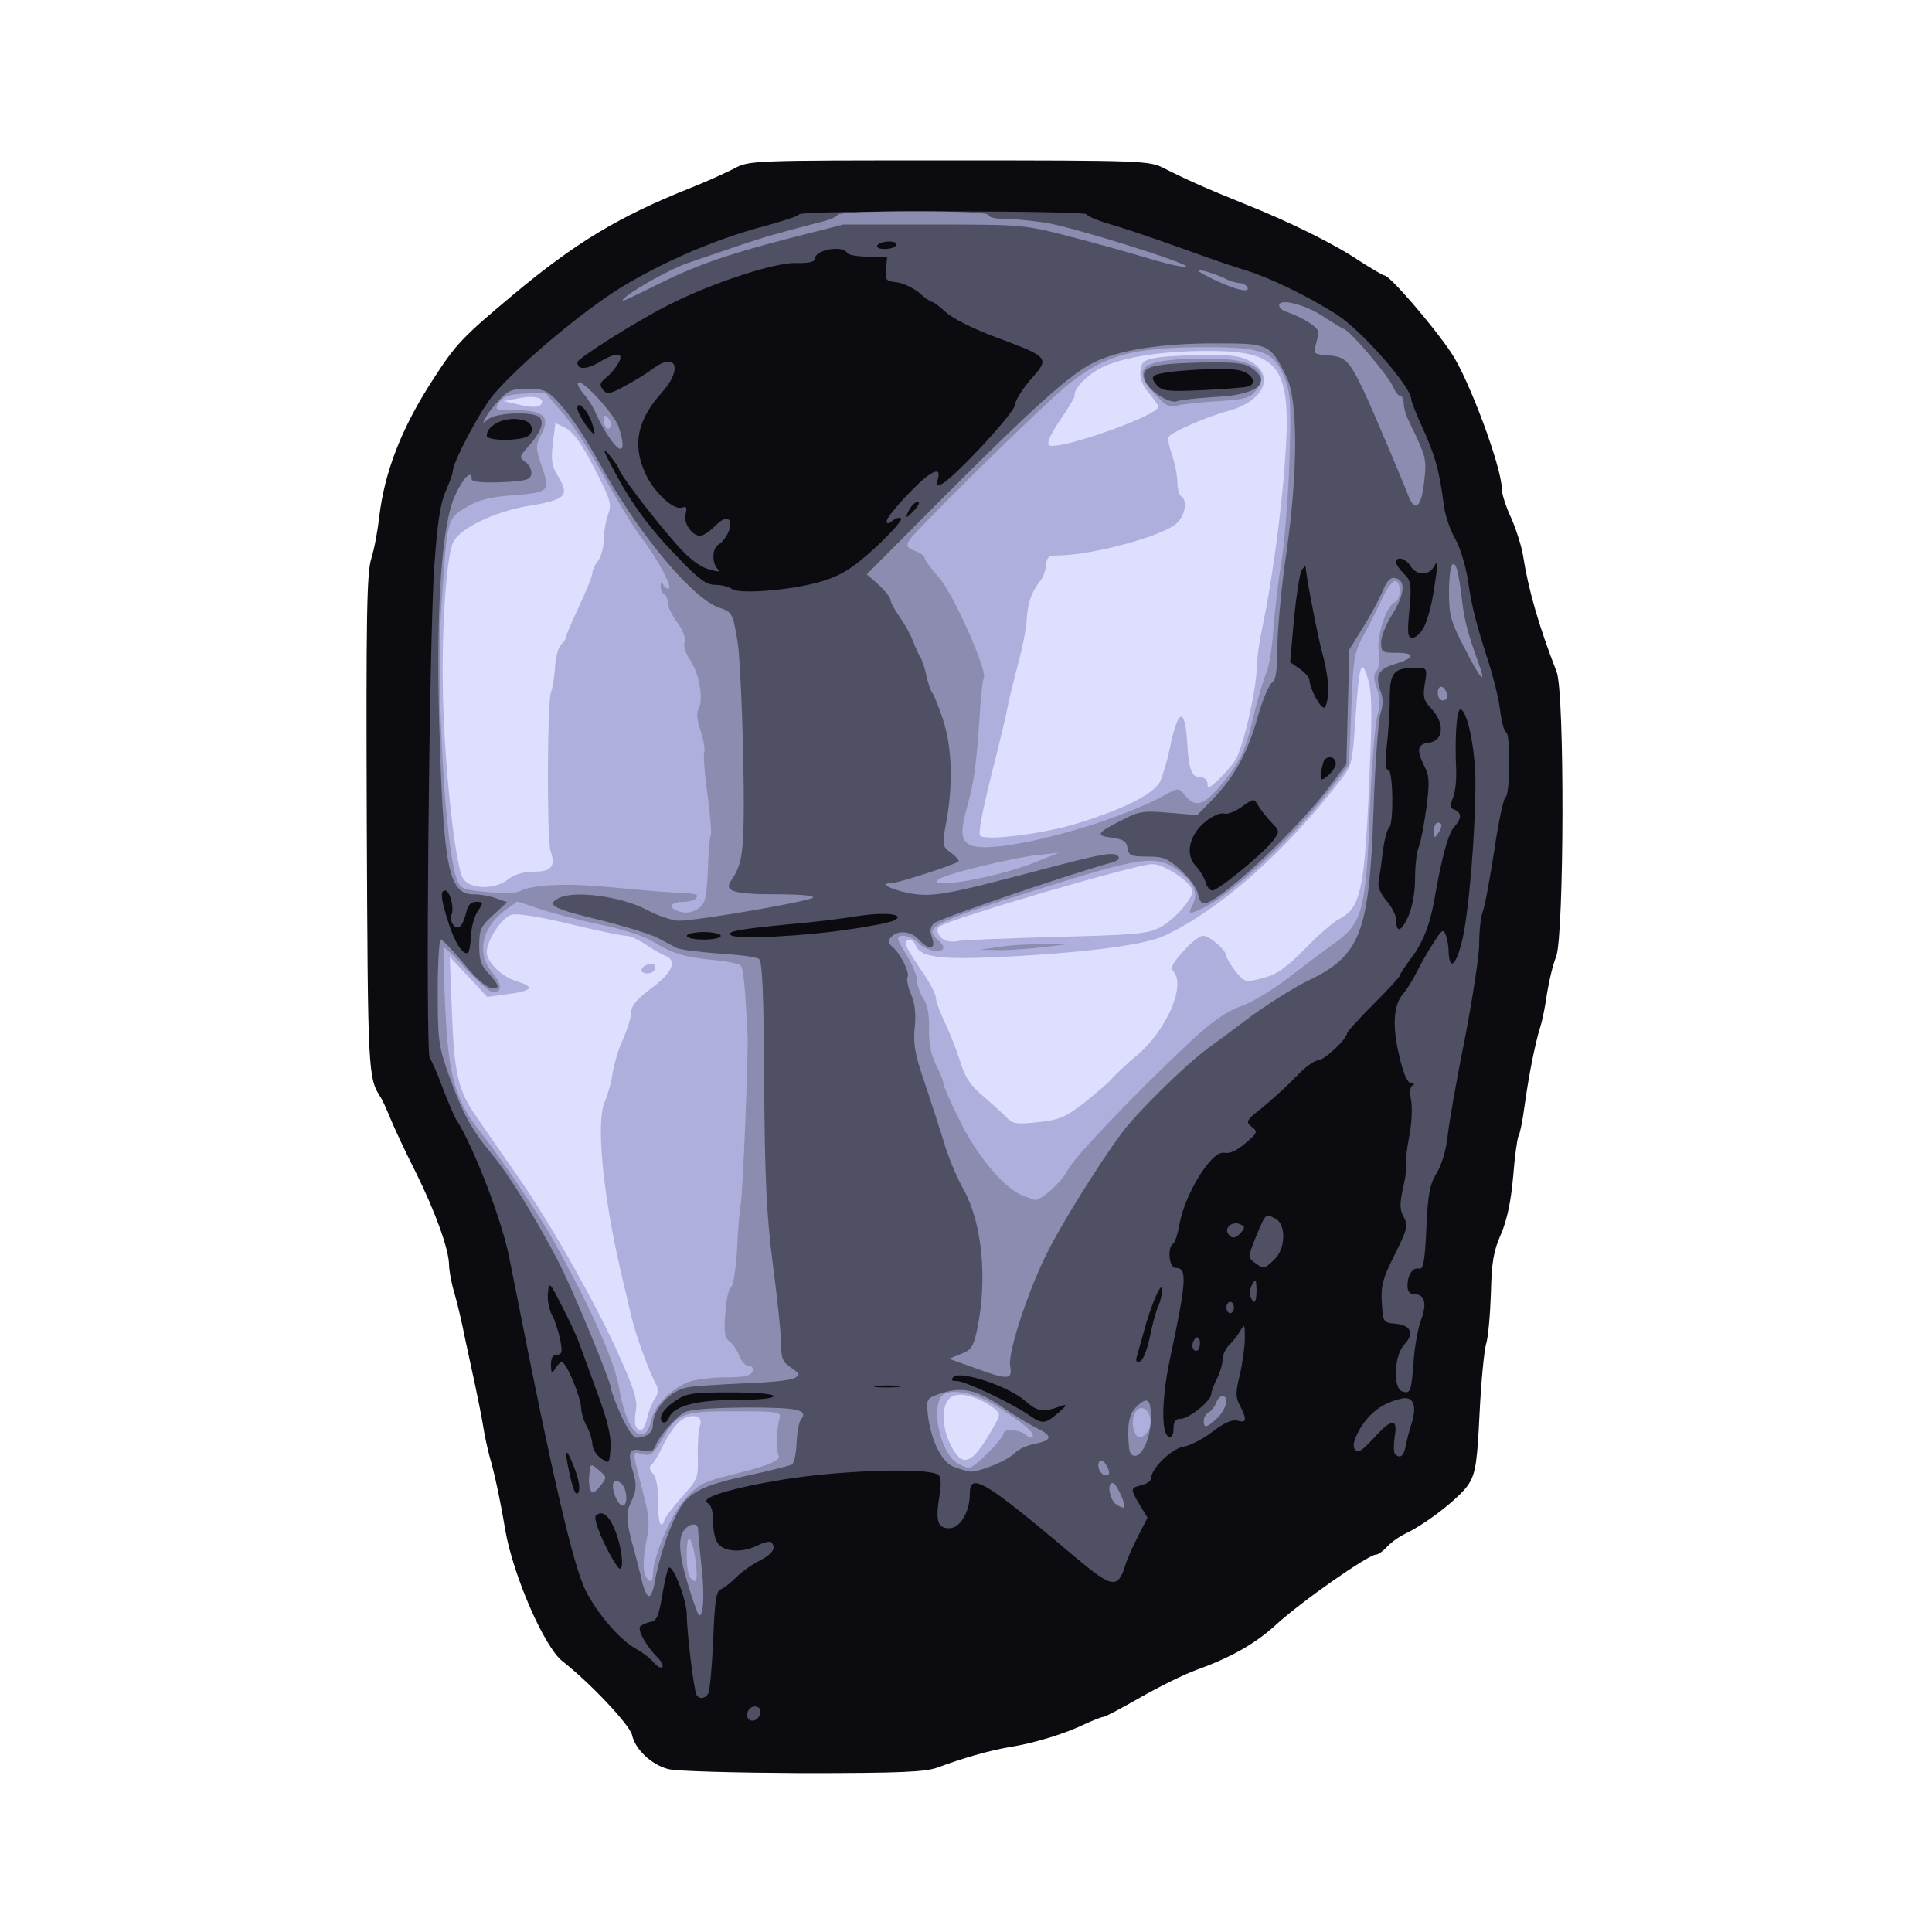 <!DOCTYPE svg PUBLIC "-//W3C//DTD SVG 20010904//EN" "http://www.w3.org/TR/2001/REC-SVG-20010904/DTD/svg10.dtd">
<svg version="1.0" xmlns="http://www.w3.org/2000/svg" width="512px" height="512px" viewBox="0 0 5120 5120" preserveAspectRatio="xMidYMid meet">
<g id="layer101" fill="#0c0c10" stroke="none">
 <path d="M1770 4688 c-45 -12 -87 -53 -95 -90 -6 -27 -112 -139 -185 -196 -48 -38 -130 -227 -151 -347 -13 -79 -30 -157 -41 -193 -5 -19 -14 -57 -18 -85 -5 -29 -14 -74 -20 -102 -6 -27 -18 -84 -27 -125 -8 -41 -21 -97 -29 -124 -8 -26 -14 -60 -14 -75 -1 -41 -35 -137 -89 -246 -28 -55 -57 -118 -66 -140 -9 -22 -20 -47 -25 -55 -35 -54 -35 -60 -38 -725 -2 -551 0 -667 12 -705 8 -25 17 -74 21 -110 14 -119 59 -236 143 -365 60 -93 77 -111 212 -224 164 -137 278 -206 465 -281 44 -17 98 -42 120 -53 40 -22 47 -22 570 -22 517 0 531 1 570 21 55 28 115 55 210 93 123 49 242 108 307 152 33 21 63 39 67 39 14 0 128 132 177 205 47 70 134 304 134 361 0 13 11 48 25 77 13 30 27 74 31 98 14 91 42 188 89 309 22 54 20 699 -1 755 -9 22 -19 65 -24 96 -4 30 -12 71 -18 90 -15 48 -31 132 -42 211 -5 38 -12 73 -16 79 -3 6 -10 54 -14 107 -6 67 -16 114 -32 152 -20 45 -25 74 -27 158 -2 56 -7 117 -13 135 -5 18 -13 100 -17 183 -6 123 -10 156 -27 184 -19 34 -112 107 -169 134 -17 8 -39 24 -49 35 -11 12 -24 21 -30 21 -21 1 -199 125 -267 188 -53 48 -116 84 -207 117 -34 12 -102 46 -151 74 -49 28 -92 51 -97 51 -5 0 -27 9 -49 19 -51 25 -135 51 -200 61 -53 9 -123 29 -190 54 -33 12 -97 15 -360 15 -179 -1 -335 -5 -355 -11z"/>
 </g>
<g id="layer102" fill="#505065" stroke="none">
 <path d="M1980 4546 c0 -18 16 -29 30 -21 13 8 1 35 -16 35 -8 0 -14 -6 -14 -14z"/>
 <path d="M1846 4492 c-7 -11 -26 -168 -26 -213 0 -38 -37 -135 -48 -124 -3 3 -11 36 -17 73 -9 54 -15 68 -31 70 -10 2 -23 8 -27 12 -9 8 15 52 46 83 10 10 16 22 12 25 -4 4 -14 -2 -23 -13 -10 -11 -29 -26 -44 -34 -42 -22 -103 -91 -136 -156 -32 -63 -89 -308 -177 -755 -8 -41 -20 -100 -26 -130 -19 -96 -93 -289 -138 -360 -6 -8 -22 -46 -37 -85 -14 -38 -30 -75 -35 -81 -12 -15 -2 -1105 12 -1304 8 -114 16 -166 30 -198 10 -23 19 -47 19 -53 0 -24 71 -158 106 -201 67 -80 237 -223 341 -287 116 -70 254 -129 380 -162 48 -13 90 -27 91 -31 5 -11 762 -10 762 0 0 5 35 19 78 31 42 13 124 41 182 62 58 21 130 46 160 55 63 19 165 68 243 118 66 42 197 192 197 224 0 6 13 39 29 74 33 71 46 118 56 198 3 30 17 74 31 97 13 23 28 71 34 110 11 74 20 109 56 222 13 41 27 98 30 128 4 29 11 53 15 53 12 0 11 168 -1 172 -5 2 -19 65 -30 142 -12 76 -25 149 -31 163 -5 13 -9 51 -9 84 0 32 -18 148 -39 257 -22 108 -42 224 -45 256 -4 35 -16 75 -29 95 -18 30 -23 55 -27 146 -4 88 -8 109 -19 107 -17 -4 -31 16 -31 46 0 15 6 22 19 22 27 0 33 25 17 68 -8 20 -17 70 -20 111 -6 80 -8 86 -31 78 -24 -10 -20 -95 6 -123 28 -30 19 -52 -23 -56 -32 -3 -33 -4 -36 -56 -3 -45 3 -65 34 -127 34 -68 36 -77 24 -100 -11 -20 -11 -35 -1 -80 7 -30 10 -58 8 -62 -3 -5 1 -35 7 -68 7 -33 9 -76 6 -97 -5 -24 -3 -39 4 -42 6 -2 4 -5 -4 -5 -10 -1 -21 -25 -32 -74 -19 -79 -15 -135 11 -164 9 -10 25 -36 36 -58 11 -22 31 -57 45 -78 21 -33 25 -36 31 -20 4 10 8 30 8 45 2 51 19 38 35 -26 18 -71 36 -285 36 -422 0 -90 -22 -194 -40 -194 -10 0 -15 78 -11 160 1 25 -2 58 -8 73 -9 22 -8 29 4 33 19 8 19 23 -1 45 -16 17 -34 84 -53 194 -12 68 -31 115 -64 158 -15 20 -27 38 -27 42 0 3 -31 37 -70 76 -38 38 -70 73 -70 77 -1 16 -61 72 -77 72 -10 0 -36 19 -58 43 -22 23 -62 59 -88 81 -45 35 -47 39 -30 52 17 13 16 16 -17 44 -23 20 -42 28 -56 25 -33 -7 -105 110 -119 193 -4 23 -11 44 -16 48 -16 9 -11 64 6 64 32 0 30 32 -15 244 -22 105 -23 197 -2 204 7 2 12 -6 12 -22 0 -19 5 -26 19 -26 22 0 81 -48 81 -66 0 -6 7 -25 15 -40 8 -16 15 -39 15 -51 0 -12 8 -30 19 -40 10 -10 23 -27 29 -38 10 -17 11 -15 11 20 0 22 -6 66 -13 97 -12 48 -12 61 0 83 19 37 18 47 -6 40 -13 -4 -34 4 -65 28 -25 19 -60 38 -79 41 -33 6 -86 59 -86 85 0 6 -11 13 -25 17 -30 7 -30 10 -4 53 l20 33 -24 47 c-13 25 -30 62 -36 83 -19 58 -35 55 -125 -20 -251 -212 -286 -232 -286 -172 0 47 -26 90 -54 90 -31 0 -37 -18 -27 -82 6 -37 5 -55 -3 -60 -29 -19 -258 -12 -411 13 -140 23 -223 49 -200 62 10 5 15 23 15 52 0 26 6 50 16 59 19 20 66 20 103 1 16 -8 31 -11 35 -8 14 15 4 31 -31 49 -21 10 -49 31 -63 45 -14 14 -32 28 -40 31 -12 4 -16 31 -20 134 -3 71 -9 135 -13 142 -9 14 -23 16 -31 4z m-211 -423 c-17 -50 -38 -70 -56 -52 -8 8 23 84 56 133 18 27 18 -26 0 -81z m-114 -182 c-23 -59 -27 -47 -9 30 9 37 15 48 21 38 5 -10 1 -35 -12 -68z m63 -193 c-20 -54 -42 -116 -50 -137 -8 -21 -29 -66 -47 -100 -31 -61 -32 -61 -35 -30 -2 17 3 45 12 60 8 16 17 45 21 66 6 30 4 37 -9 37 -11 0 -16 9 -16 28 1 23 2 24 11 10 5 -10 14 -18 18 -18 12 0 51 94 51 122 1 13 7 34 15 48 8 14 14 35 15 47 0 12 10 29 23 38 22 15 22 15 25 -28 2 -31 -8 -72 -34 -143z m189 63 c12 -31 73 -47 176 -47 61 0 101 -4 101 -10 0 -6 -45 -10 -114 -10 -101 0 -117 2 -147 23 -19 12 -35 30 -37 40 -4 20 14 23 21 4z m1032 -13 c21 -18 24 -24 10 -19 -51 19 -65 17 -100 -14 -43 -37 -170 -80 -188 -62 -8 8 -6 11 9 11 22 0 142 57 189 89 38 26 43 26 80 -5z m-427 -71 c-16 -2 -40 -2 -55 0 -16 2 -3 4 27 4 30 0 43 -2 28 -4z m669 -128 c6 -32 16 -69 22 -82 6 -13 11 -34 11 -46 -1 -26 -31 44 -49 113 -7 25 -15 53 -18 64 -4 13 -2 17 8 14 8 -3 19 -30 26 -63z m-1799 -1065 c1 -22 9 -52 18 -65 16 -24 15 -25 -4 -25 -15 0 -22 9 -27 30 -4 16 -11 33 -17 36 -13 8 -28 -15 -21 -33 7 -18 -5 -63 -17 -63 -14 0 -12 20 7 81 17 55 40 92 53 84 4 -2 7 -22 8 -45z m662 0 c0 -5 -20 -10 -45 -10 -25 0 -45 5 -45 10 0 6 20 10 45 10 25 0 45 -4 45 -10z m340 -17 c58 -8 112 -19 120 -24 31 -16 -23 -23 -99 -11 -42 7 -125 17 -186 22 -132 13 -163 19 -147 29 18 11 195 2 312 -16z m1500 -133 c0 -32 4 -70 9 -83 6 -14 15 -61 21 -106 9 -68 8 -85 -5 -110 -22 -44 -19 -59 12 -63 39 -4 42 -52 7 -89 -21 -22 -24 -32 -18 -67 7 -42 6 -42 -25 -42 -58 0 -68 12 -68 82 0 35 -4 91 -8 126 -5 43 -4 62 4 62 13 0 15 146 2 154 -5 4 -12 30 -16 59 -3 28 -8 64 -11 78 -4 19 3 35 21 57 14 16 25 39 25 49 0 37 13 33 32 -8 11 -25 18 -64 18 -99z m-461 -23 c35 -28 73 -64 84 -78 19 -26 19 -26 -5 -51 -12 -13 -28 -33 -34 -44 -11 -19 -12 -18 -43 4 -18 13 -39 21 -47 18 -9 -3 -30 6 -49 21 -43 35 -55 86 -27 117 11 11 23 31 27 44 3 12 12 22 18 22 7 0 41 -24 76 -53z m251 -282 c0 -23 -28 -25 -34 -2 -11 43 -8 52 14 32 11 -10 20 -24 20 -30z m-20 -199 c0 -23 -7 -65 -15 -92 -11 -39 -44 -206 -45 -233 0 -3 -5 2 -11 11 -5 10 -14 68 -20 130 l-10 113 26 18 c14 10 25 23 25 28 0 23 31 80 40 74 5 -3 10 -25 10 -49z m254 -165 c8 -15 20 -57 25 -92 13 -79 13 -89 0 -66 -13 23 -46 22 -61 -3 -13 -21 -38 -27 -38 -10 0 6 9 19 21 31 19 19 20 28 14 95 -6 64 -5 74 9 74 8 0 22 -13 30 -29z m-1591 -122 c50 -16 79 -35 138 -89 41 -38 71 -72 67 -76 -4 -4 -14 -1 -23 6 -11 9 -15 9 -15 0 0 -6 25 -38 57 -71 58 -61 90 -77 78 -38 -6 18 -4 19 12 11 36 -20 193 -190 193 -209 0 -11 19 -41 41 -67 52 -58 51 -59 -91 -112 -60 -22 -117 -51 -134 -67 -16 -15 -32 -27 -36 -27 -4 0 -20 -11 -35 -25 -16 -13 -43 -25 -59 -27 -28 -3 -31 -6 -28 -35 l3 -33 -50 0 c-27 0 -53 -4 -56 -10 -13 -21 -85 -8 -85 15 0 9 -16 13 -52 12 -58 -1 -224 54 -336 111 -87 44 -242 142 -242 152 0 20 23 20 56 1 48 -29 69 -28 53 1 -7 12 -21 30 -33 39 -17 14 -18 19 -8 32 11 13 18 12 60 -11 26 -14 58 -34 71 -44 62 -47 82 -2 26 61 -66 73 -80 139 -45 215 22 50 76 100 98 91 11 -4 13 0 9 17 -7 24 17 58 39 58 7 0 25 -12 39 -26 18 -18 30 -23 37 -16 11 11 -6 52 -28 65 -17 10 -18 49 -2 65 8 8 2 8 -26 0 -25 -8 -54 -31 -89 -72 -62 -71 -147 -183 -147 -194 -1 -4 -12 -20 -26 -37 -20 -23 -16 -13 14 44 48 90 97 156 178 238 47 49 67 63 90 63 16 0 36 5 44 11 22 15 170 2 243 -22z m242 -189 c10 -11 13 -20 7 -20 -6 0 -16 9 -22 20 -6 11 -9 20 -7 20 2 0 12 -9 22 -20z m-1026 -194 c16 -10 13 -33 -5 -40 -43 -17 -104 6 -104 39 0 14 88 14 109 1z m170 -35 c-13 -36 -39 -62 -39 -39 0 14 36 68 45 68 2 0 -1 -13 -6 -29z m1739 -97 c24 -7 12 -33 -21 -42 -34 -10 -207 0 -227 13 -8 5 -6 12 5 25 15 17 29 18 123 14 59 -3 113 -7 120 -10z m-933 -374 c3 -6 -5 -10 -19 -10 -14 0 -28 5 -31 10 -3 6 5 10 19 10 14 0 28 -4 31 -10z"/>
 <path d="M3697 3853 c-4 -3 -4 -23 -1 -45 9 -51 -8 -50 -57 5 -32 34 -41 39 -49 27 -6 -10 -1 -27 15 -55 25 -41 59 -67 107 -78 33 -9 44 17 29 65 -6 18 -13 45 -16 61 -5 26 -15 34 -28 20z"/>
 <path d="M3160 3566 c0 -8 5 -18 10 -21 6 -3 10 3 10 14 0 12 -4 21 -10 21 -5 0 -10 -6 -10 -14z"/>
 <path d="M3250 3465 c0 -8 5 -15 10 -15 6 0 10 7 10 15 0 8 -4 15 -10 15 -5 0 -10 -7 -10 -15z"/>
 <path d="M3314 3436 c-3 -8 -1 -23 5 -33 9 -15 10 -13 11 15 0 34 -7 42 -16 18z"/>
 <path d="M3325 3346 c-18 -13 -18 -15 4 -70 26 -62 24 -60 52 -46 28 16 26 80 -4 108 -27 26 -28 26 -52 8z"/>
 <path d="M3254 3269 c-9 -16 12 -33 31 -25 14 5 15 9 5 21 -15 18 -26 19 -36 4z"/>
 </g>
<g id="layer103" fill="#8c8cb0" stroke="none">
 <path d="M1832 4227 c-30 -91 -36 -140 -23 -166 13 -23 41 -29 41 -8 0 6 4 51 9 99 6 48 6 99 2 114 -6 25 -9 22 -29 -39z"/>
 <path d="M1702 4193 c-5 -21 -14 -58 -21 -83 -23 -82 -23 -100 -7 -133 12 -26 13 -42 6 -68 -18 -61 -14 -72 20 -65 24 4 32 2 37 -12 9 -25 52 -75 77 -89 14 -8 71 -12 163 -13 140 0 166 6 145 33 -5 7 -10 34 -11 62 -1 27 -7 52 -12 56 -6 3 -56 16 -112 28 -129 28 -165 46 -193 102 -25 49 -49 125 -59 182 -3 20 -10 37 -15 37 -5 0 -13 -17 -18 -37z"/>
 <path d="M2957 3986 c-17 -14 -24 -56 -8 -56 9 0 36 58 30 65 -2 2 -12 -2 -22 -9z"/>
 <path d="M1630 3964 c-12 -32 -4 -50 16 -33 16 13 19 59 4 59 -6 0 -15 -12 -20 -26z"/>
 <path d="M1564 3947 c-3 -8 -4 -27 -2 -42 3 -27 3 -27 25 -9 22 19 22 19 3 43 -16 19 -21 20 -26 8z"/>
 <path d="M2913 3895 c-8 -22 6 -33 17 -15 13 20 12 30 0 30 -6 0 -13 -7 -17 -15z"/>
 <path d="M2525 3886 c-32 -14 -61 -77 -67 -146 -3 -33 -1 -36 41 -49 54 -17 95 -6 166 44 28 19 65 41 83 50 42 20 41 32 -5 41 -21 4 -44 15 -53 24 -17 19 -91 50 -118 50 -9 -1 -30 -7 -47 -14z"/>
 <path d="M2997 3853 c-4 -3 -7 -28 -7 -55 0 -35 6 -54 20 -68 30 -30 40 -24 40 25 0 64 -31 121 -53 98z"/>
 <path d="M1646 3751 c-14 -32 -26 -63 -26 -69 0 -18 -106 -275 -143 -344 -61 -116 -129 -226 -174 -280 -54 -65 -78 -109 -115 -213 -26 -73 -28 -92 -28 -217 0 -76 4 -138 8 -138 5 0 30 27 58 60 46 57 78 79 92 66 3 -4 -7 -19 -21 -34 -22 -22 -27 -38 -27 -76 0 -42 4 -51 37 -81 l37 -34 -28 -10 c-15 -6 -43 -11 -61 -11 -66 0 -80 -69 -91 -453 -9 -305 7 -529 42 -604 22 -48 44 -69 44 -43 0 7 29 10 77 8 66 -3 78 -6 81 -21 2 -10 -5 -25 -15 -32 -17 -13 -17 -14 3 -37 35 -38 48 -68 34 -82 -16 -16 -115 -13 -136 5 -16 13 -16 12 -6 -6 6 -11 22 -32 37 -47 21 -23 34 -28 73 -28 41 0 52 5 78 32 42 46 68 86 130 196 96 169 233 330 299 352 36 12 37 15 50 93 8 52 17 304 16 449 -1 113 -7 143 -33 181 -21 29 6 37 121 37 65 0 101 4 95 9 -10 10 -306 61 -355 61 -16 0 -56 -13 -87 -30 -68 -35 -192 -51 -231 -30 -35 18 -17 28 112 59 64 16 131 37 149 46 18 10 41 22 51 27 10 5 60 11 112 15 51 3 99 9 106 14 9 5 13 85 14 326 2 257 6 350 23 483 12 91 22 186 22 211 0 39 4 49 27 64 23 16 24 18 9 27 -10 6 -70 12 -134 14 -64 3 -130 7 -147 10 -49 8 -95 57 -95 102 0 19 -18 32 -44 32 -8 0 -25 -26 -40 -59z"/>
 <path d="M3190 3765 c0 -7 6 -18 13 -22 8 -4 16 -16 20 -25 3 -10 11 -18 17 -18 18 0 10 35 -14 58 -28 26 -36 28 -36 7z"/>
 <path d="M2580 3624 l-65 -23 32 -13 c27 -10 33 -19 43 -67 27 -131 13 -278 -35 -366 -19 -33 -43 -91 -54 -130 -12 -38 -35 -110 -52 -160 -25 -73 -29 -100 -25 -141 4 -35 1 -63 -9 -88 -9 -20 -13 -41 -10 -46 7 -11 -18 -62 -39 -80 -12 -10 -14 -16 -5 -26 17 -20 53 -17 74 6 26 29 47 27 35 -5 -7 -18 -5 -28 5 -38 10 -11 357 -130 474 -162 15 -5 20 -10 13 -17 -11 -11 -43 -5 -192 34 -267 71 -299 76 -361 65 -53 -11 -81 -27 -44 -27 16 0 167 -49 175 -57 3 -2 -6 -13 -20 -23 -23 -18 -24 -19 -12 -83 18 -99 15 -198 -9 -270 -11 -34 -24 -66 -29 -72 -4 -5 -11 -26 -15 -45 -4 -19 -11 -39 -14 -45 -4 -5 -14 -26 -21 -45 -7 -19 -24 -49 -37 -67 -12 -17 -23 -37 -23 -43 0 -6 -14 -24 -31 -40 l-32 -28 209 -210 c236 -236 330 -320 392 -351 65 -33 179 -51 321 -51 144 0 147 1 190 88 31 61 31 252 0 467 -13 88 -23 200 -24 248 0 64 -4 90 -14 96 -8 5 -25 46 -38 91 -27 96 -61 157 -118 217 l-42 43 -74 -6 c-65 -6 -80 -4 -119 16 -74 37 -79 44 -34 50 31 4 40 10 42 28 3 19 9 22 53 22 42 0 54 5 88 36 22 19 43 48 46 64 5 22 11 27 23 23 56 -21 247 -202 329 -313 l41 -55 4 -152 4 -152 36 -58 c20 -32 43 -75 52 -96 11 -27 21 -38 33 -35 29 5 26 42 -6 94 -17 26 -31 61 -31 76 0 26 3 28 40 28 51 0 51 13 -1 29 -46 14 -55 29 -41 71 8 20 8 39 0 62 -5 18 -14 132 -18 253 -11 328 -34 388 -176 455 -35 17 -101 59 -147 92 -45 34 -98 73 -117 87 -59 43 -191 173 -229 226 -60 81 -158 239 -195 313 -52 103 -106 268 -99 303 7 36 -6 37 -97 3z m640 -2572 c113 -5 154 -39 95 -78 -20 -13 -46 -15 -144 -13 -126 4 -148 12 -137 47 9 27 67 64 86 55 8 -3 53 -8 100 -11z"/>
 <path d="M3800 2203 c0 -13 5 -23 10 -23 13 0 13 11 0 30 -8 12 -10 11 -10 -7z"/>
 <path d="M3816 1853 c-9 -9 -7 -33 3 -33 12 0 22 28 12 34 -5 3 -11 3 -15 -1z"/>
 <path d="M3882 1719 c-37 -71 -42 -88 -42 -149 0 -38 4 -71 9 -74 10 -6 16 16 26 99 6 50 16 87 42 159 24 65 8 50 -35 -35z"/>
 <path d="M3732 1313 c-16 -42 -97 -233 -116 -273 -40 -84 -50 -95 -95 -98 -38 -3 -41 -5 -35 -25 4 -12 7 -28 8 -36 1 -13 -43 -41 -86 -55 -10 -3 -18 -11 -18 -17 0 -19 69 -2 114 28 23 15 48 31 58 35 19 8 116 122 131 155 5 13 14 23 19 23 4 0 8 9 8 19 0 11 6 32 14 48 47 97 47 99 40 161 -7 67 -25 81 -42 35z"/>
 <path d="M1613 1157 c-12 -17 -27 -45 -34 -62 -7 -16 -22 -40 -33 -52 -11 -13 -17 -26 -14 -29 10 -10 95 82 107 116 22 66 9 80 -26 27z"/>
 <path d="M1650 797 c0 -13 119 -82 176 -101 38 -13 96 -33 129 -44 60 -21 127 -40 218 -63 26 -6 47 -16 47 -20 0 -5 90 -9 200 -9 127 0 200 4 200 10 0 6 19 10 43 10 23 0 71 5 107 10 75 12 391 111 373 117 -6 2 -49 -7 -95 -21 -46 -14 -139 -40 -208 -58 -124 -32 -126 -33 -365 -33 l-240 0 -145 37 c-166 43 -247 71 -360 128 -44 22 -80 39 -80 37z"/>
 <path d="M3215 740 c-39 -19 -49 -27 -30 -23 17 3 42 12 57 19 15 8 34 14 42 14 8 0 18 5 21 10 11 18 -29 9 -90 -20z"/>
 </g>
<g id="layer104" fill="#afafde" stroke="none">
 <path d="M1707 4163 c-3 -15 0 -51 6 -79 9 -43 8 -64 -7 -121 -32 -125 -32 -117 -3 -109 22 5 28 0 51 -39 42 -71 53 -75 194 -75 113 0 123 2 118 18 -8 29 -10 87 -3 98 8 14 -24 28 -128 53 -71 18 -85 25 -120 64 -37 41 -85 154 -85 201 0 26 -17 18 -23 -11z"/>
 <path d="M1826 4174 c-10 -25 -7 -112 3 -94 14 24 23 110 13 110 -6 0 -13 -7 -16 -16z"/>
 <path d="M2533 3875 c-39 -28 -64 -134 -40 -172 16 -26 87 -15 146 22 70 44 106 74 97 82 -3 4 -12 1 -18 -5 -13 -13 -58 -17 -58 -4 0 14 -78 92 -92 92 -7 0 -23 -7 -35 -15z"/>
 <path d="M3005 3790 c-9 -29 4 -62 23 -58 21 4 28 44 12 64 -17 19 -27 18 -35 -6z"/>
 <path d="M1664 3763 c-9 -20 -18 -53 -21 -72 -10 -75 -71 -214 -178 -406 -34 -63 -143 -224 -195 -289 -64 -81 -82 -147 -90 -326 -4 -85 -6 -157 -4 -159 2 -2 29 24 60 58 31 33 63 61 70 61 25 0 25 -21 0 -51 -44 -51 -30 -121 33 -167 l32 -23 57 19 c31 11 104 30 162 42 59 12 120 32 140 45 49 31 85 42 160 49 35 3 68 10 73 15 7 7 12 59 18 181 3 47 -12 415 -18 450 -3 19 -8 76 -10 125 -3 50 -10 93 -16 97 -6 3 -13 35 -15 69 -4 49 -1 65 11 74 9 6 21 24 26 38 6 15 17 27 25 27 10 0 13 6 10 15 -5 11 -22 15 -69 15 -34 0 -77 5 -96 11 -48 16 -96 65 -104 105 -9 48 -41 47 -61 -3z"/>
 <path d="M2705 3166 c-47 -21 -118 -106 -163 -199 -23 -46 -42 -90 -42 -96 0 -7 -9 -29 -20 -50 -13 -27 -19 -57 -18 -94 1 -37 -4 -64 -15 -81 -9 -14 -17 -36 -17 -48 0 -13 -12 -41 -25 -63 -14 -22 -25 -43 -25 -47 0 -16 38 -7 55 12 18 20 65 28 65 11 0 -5 -7 -14 -15 -21 -39 -32 -12 -46 269 -134 273 -86 312 -92 369 -48 42 31 54 61 37 91 -13 25 -9 26 33 5 83 -43 245 -196 341 -323 l41 -54 6 -146 c5 -134 7 -150 32 -196 15 -27 37 -71 49 -97 12 -27 28 -48 35 -48 17 0 17 49 -1 56 -22 9 -49 91 -42 132 3 21 1 41 -6 50 -9 10 -8 22 1 47 9 26 9 43 1 72 -6 21 -15 135 -20 253 -9 255 -20 296 -87 345 -23 16 -79 58 -123 92 -45 35 -104 71 -133 80 -36 13 -74 39 -131 92 -143 134 -307 305 -326 341 -17 33 -69 80 -87 80 -4 -1 -22 -7 -38 -14z m60 -656 l60 -7 -65 -1 c-36 0 -87 3 -115 8 l-50 7 55 1 c30 0 82 -4 115 -8z"/>
 <path d="M1793 2413 c-24 -9 -13 -23 16 -23 17 0 33 -4 36 -10 7 -11 2 -12 -65 -15 -25 -1 -98 -8 -164 -14 -117 -11 -204 -7 -239 11 -10 5 -49 6 -87 2 -62 -6 -70 -9 -79 -33 -31 -80 -56 -509 -41 -729 15 -229 15 -228 66 -258 32 -19 63 -27 118 -31 102 -8 105 -10 82 -76 -17 -51 -17 -56 -1 -87 24 -46 5 -63 -70 -63 -54 0 -55 0 -42 -21 11 -16 26 -21 68 -23 l54 -2 49 57 c27 31 75 107 108 167 33 61 77 133 98 160 44 58 85 135 71 135 -5 0 -12 -6 -14 -12 -3 -8 -6 -7 -6 4 -1 9 4 20 9 23 6 3 10 14 10 24 0 9 11 32 25 51 15 20 23 41 19 52 -3 10 3 30 14 46 24 33 37 104 24 129 -7 12 -5 31 5 61 8 24 12 50 9 57 -2 7 1 57 9 111 7 54 11 102 9 106 -3 5 -7 47 -8 93 -3 70 -7 89 -22 100 -19 15 -39 17 -61 8z"/>
 <path d="M2486 2331 c13 -13 197 -58 264 -65 l55 -6 -64 26 c-102 40 -283 72 -255 45z"/>
 <path d="M2573 2240 c-27 -11 -29 -35 -9 -106 17 -60 24 -111 32 -234 3 -52 8 -98 11 -103 11 -17 -80 -223 -118 -266 -22 -24 -39 -48 -39 -53 0 -5 -11 -13 -25 -18 -21 -8 -24 -13 -16 -27 12 -23 340 -345 411 -405 105 -87 175 -107 374 -108 154 0 184 12 212 86 14 38 16 68 11 217 -3 94 -13 217 -22 272 -9 55 -18 136 -21 180 -3 44 -11 94 -19 110 -7 17 -23 69 -34 117 -22 93 -36 121 -92 186 -40 47 -63 52 -88 20 -17 -20 -19 -20 -47 -5 -145 82 -458 164 -521 137z m655 -1177 c72 -4 85 -8 102 -30 39 -50 -10 -83 -123 -83 -178 0 -213 21 -150 91 31 34 41 40 62 34 14 -4 63 -9 109 -12z"/>
 <path d="M1607 1134 c-4 -4 -7 -14 -7 -23 0 -11 3 -12 11 -4 6 6 10 16 7 23 -2 6 -7 8 -11 4z"/>
 </g>
<g id="layer105" fill="#dedefe" stroke="none">
 <path d="M1744 3981 c0 -37 -4 -65 -13 -75 -10 -11 -11 -20 -5 -24 6 -4 21 -29 33 -55 13 -26 34 -55 47 -64 29 -19 59 -10 49 15 -4 9 -6 45 -6 79 2 59 1 63 -44 112 -25 29 -45 56 -45 61 0 6 -4 10 -8 10 -5 0 -8 -26 -8 -59z"/>
 <path d="M2520 3831 c-28 -56 -25 -120 7 -132 25 -9 69 5 107 33 16 13 17 17 5 39 -61 110 -86 123 -119 60z"/>
 <path d="M1685 3780 c-3 -5 -3 -24 0 -42 5 -26 -4 -55 -40 -136 -61 -139 -183 -355 -269 -479 -39 -56 -90 -129 -113 -163 -50 -71 -60 -116 -66 -295 l-5 -129 50 53 49 53 52 -7 c68 -9 76 -19 28 -34 -40 -11 -81 -51 -81 -78 0 -31 41 -93 66 -99 15 -4 77 6 155 25 71 17 137 31 148 31 10 0 33 10 52 23 19 13 42 26 52 30 33 12 19 45 -37 86 -38 28 -53 46 -53 63 0 13 -10 44 -21 70 -12 25 -24 65 -28 89 -3 24 -13 59 -21 78 -24 53 -6 240 41 446 9 39 22 92 28 119 10 47 49 154 68 187 5 11 4 23 -4 35 -8 11 -17 34 -21 52 -7 32 -18 41 -30 22z m49 -1209 c3 -4 3 -11 0 -14 -8 -8 -34 3 -34 14 0 11 27 12 34 0z"/>
 <path d="M2669 2963 c-9 -10 -37 -35 -62 -57 -36 -30 -50 -51 -63 -95 -10 -31 -28 -77 -41 -103 -12 -26 -23 -55 -23 -65 0 -9 -18 -43 -40 -74 -22 -32 -40 -62 -40 -68 0 -16 20 -13 26 3 12 32 61 39 207 33 234 -11 401 -32 455 -58 148 -71 315 -219 462 -408 33 -42 34 -48 42 -165 10 -147 16 -166 33 -107 11 34 12 88 4 260 -12 298 -23 347 -79 376 -16 8 -58 44 -92 80 -50 50 -73 67 -111 77 -47 12 -48 12 -72 -17 -13 -17 -24 -35 -25 -41 0 -16 -44 -54 -62 -54 -9 0 -32 18 -52 41 -30 33 -35 43 -25 55 31 38 -20 154 -97 220 -26 21 -56 50 -68 63 -11 13 -46 42 -76 66 -47 36 -64 43 -120 49 -55 6 -67 4 -81 -11z"/>
 <path d="M2508 2493 c-19 -5 -31 -30 -18 -38 37 -23 522 -165 564 -165 32 0 106 50 106 72 0 22 -52 79 -88 97 -32 16 -71 19 -278 24 -132 4 -247 8 -255 11 -8 2 -21 2 -31 -1z"/>
 <path d="M1227 2328 c-19 -31 -45 -257 -52 -448 -7 -176 6 -401 26 -443 17 -37 113 -83 204 -97 92 -15 105 -27 76 -74 -19 -30 -21 -44 -16 -91 l7 -54 28 14 c19 10 43 43 75 106 44 85 47 95 36 124 -6 17 -11 47 -11 66 0 19 -7 44 -15 55 -8 10 -15 25 -15 32 0 8 -16 47 -35 88 -19 40 -35 78 -35 82 0 5 -6 14 -13 20 -7 6 -14 32 -16 57 -1 26 -6 57 -11 70 -10 27 -11 391 -1 420 14 40 3 55 -43 55 -28 0 -52 7 -69 20 -36 29 -102 27 -120 -2z"/>
 <path d="M2597 2214 c-5 -9 9 -79 45 -219 11 -44 24 -98 28 -120 4 -22 17 -74 28 -115 11 -41 22 -95 23 -120 3 -44 12 -70 36 -101 7 -8 14 -27 15 -41 2 -22 7 -26 33 -26 90 -1 276 -51 313 -85 23 -21 30 -61 12 -72 -5 -3 -10 -21 -10 -38 0 -18 -7 -50 -14 -72 -8 -22 -12 -43 -9 -47 7 -13 105 -55 155 -68 95 -25 128 -92 66 -130 -27 -16 -50 -20 -123 -19 -49 0 -108 3 -130 7 -34 6 -40 11 -43 35 -2 18 5 38 22 58 14 17 26 34 26 37 -2 24 -266 117 -290 102 -7 -4 3 -28 29 -66 22 -32 39 -61 39 -64 -3 -15 18 -41 51 -64 50 -35 164 -56 300 -56 206 0 230 42 201 356 -11 120 -33 273 -54 374 -8 36 -15 83 -15 105 -2 69 -38 223 -59 252 -11 16 -32 39 -46 52 -21 20 -26 21 -26 8 0 -10 -8 -17 -19 -17 -23 0 -31 -20 -35 -95 -6 -94 -25 -86 -46 19 -7 33 -19 73 -26 88 -17 33 -104 76 -229 113 -93 27 -238 44 -248 29z"/>
 <path d="M1365 1070 l-30 -7 37 -7 c42 -9 73 -2 63 14 -7 11 -25 11 -70 0z"/>
 </g>

</svg>